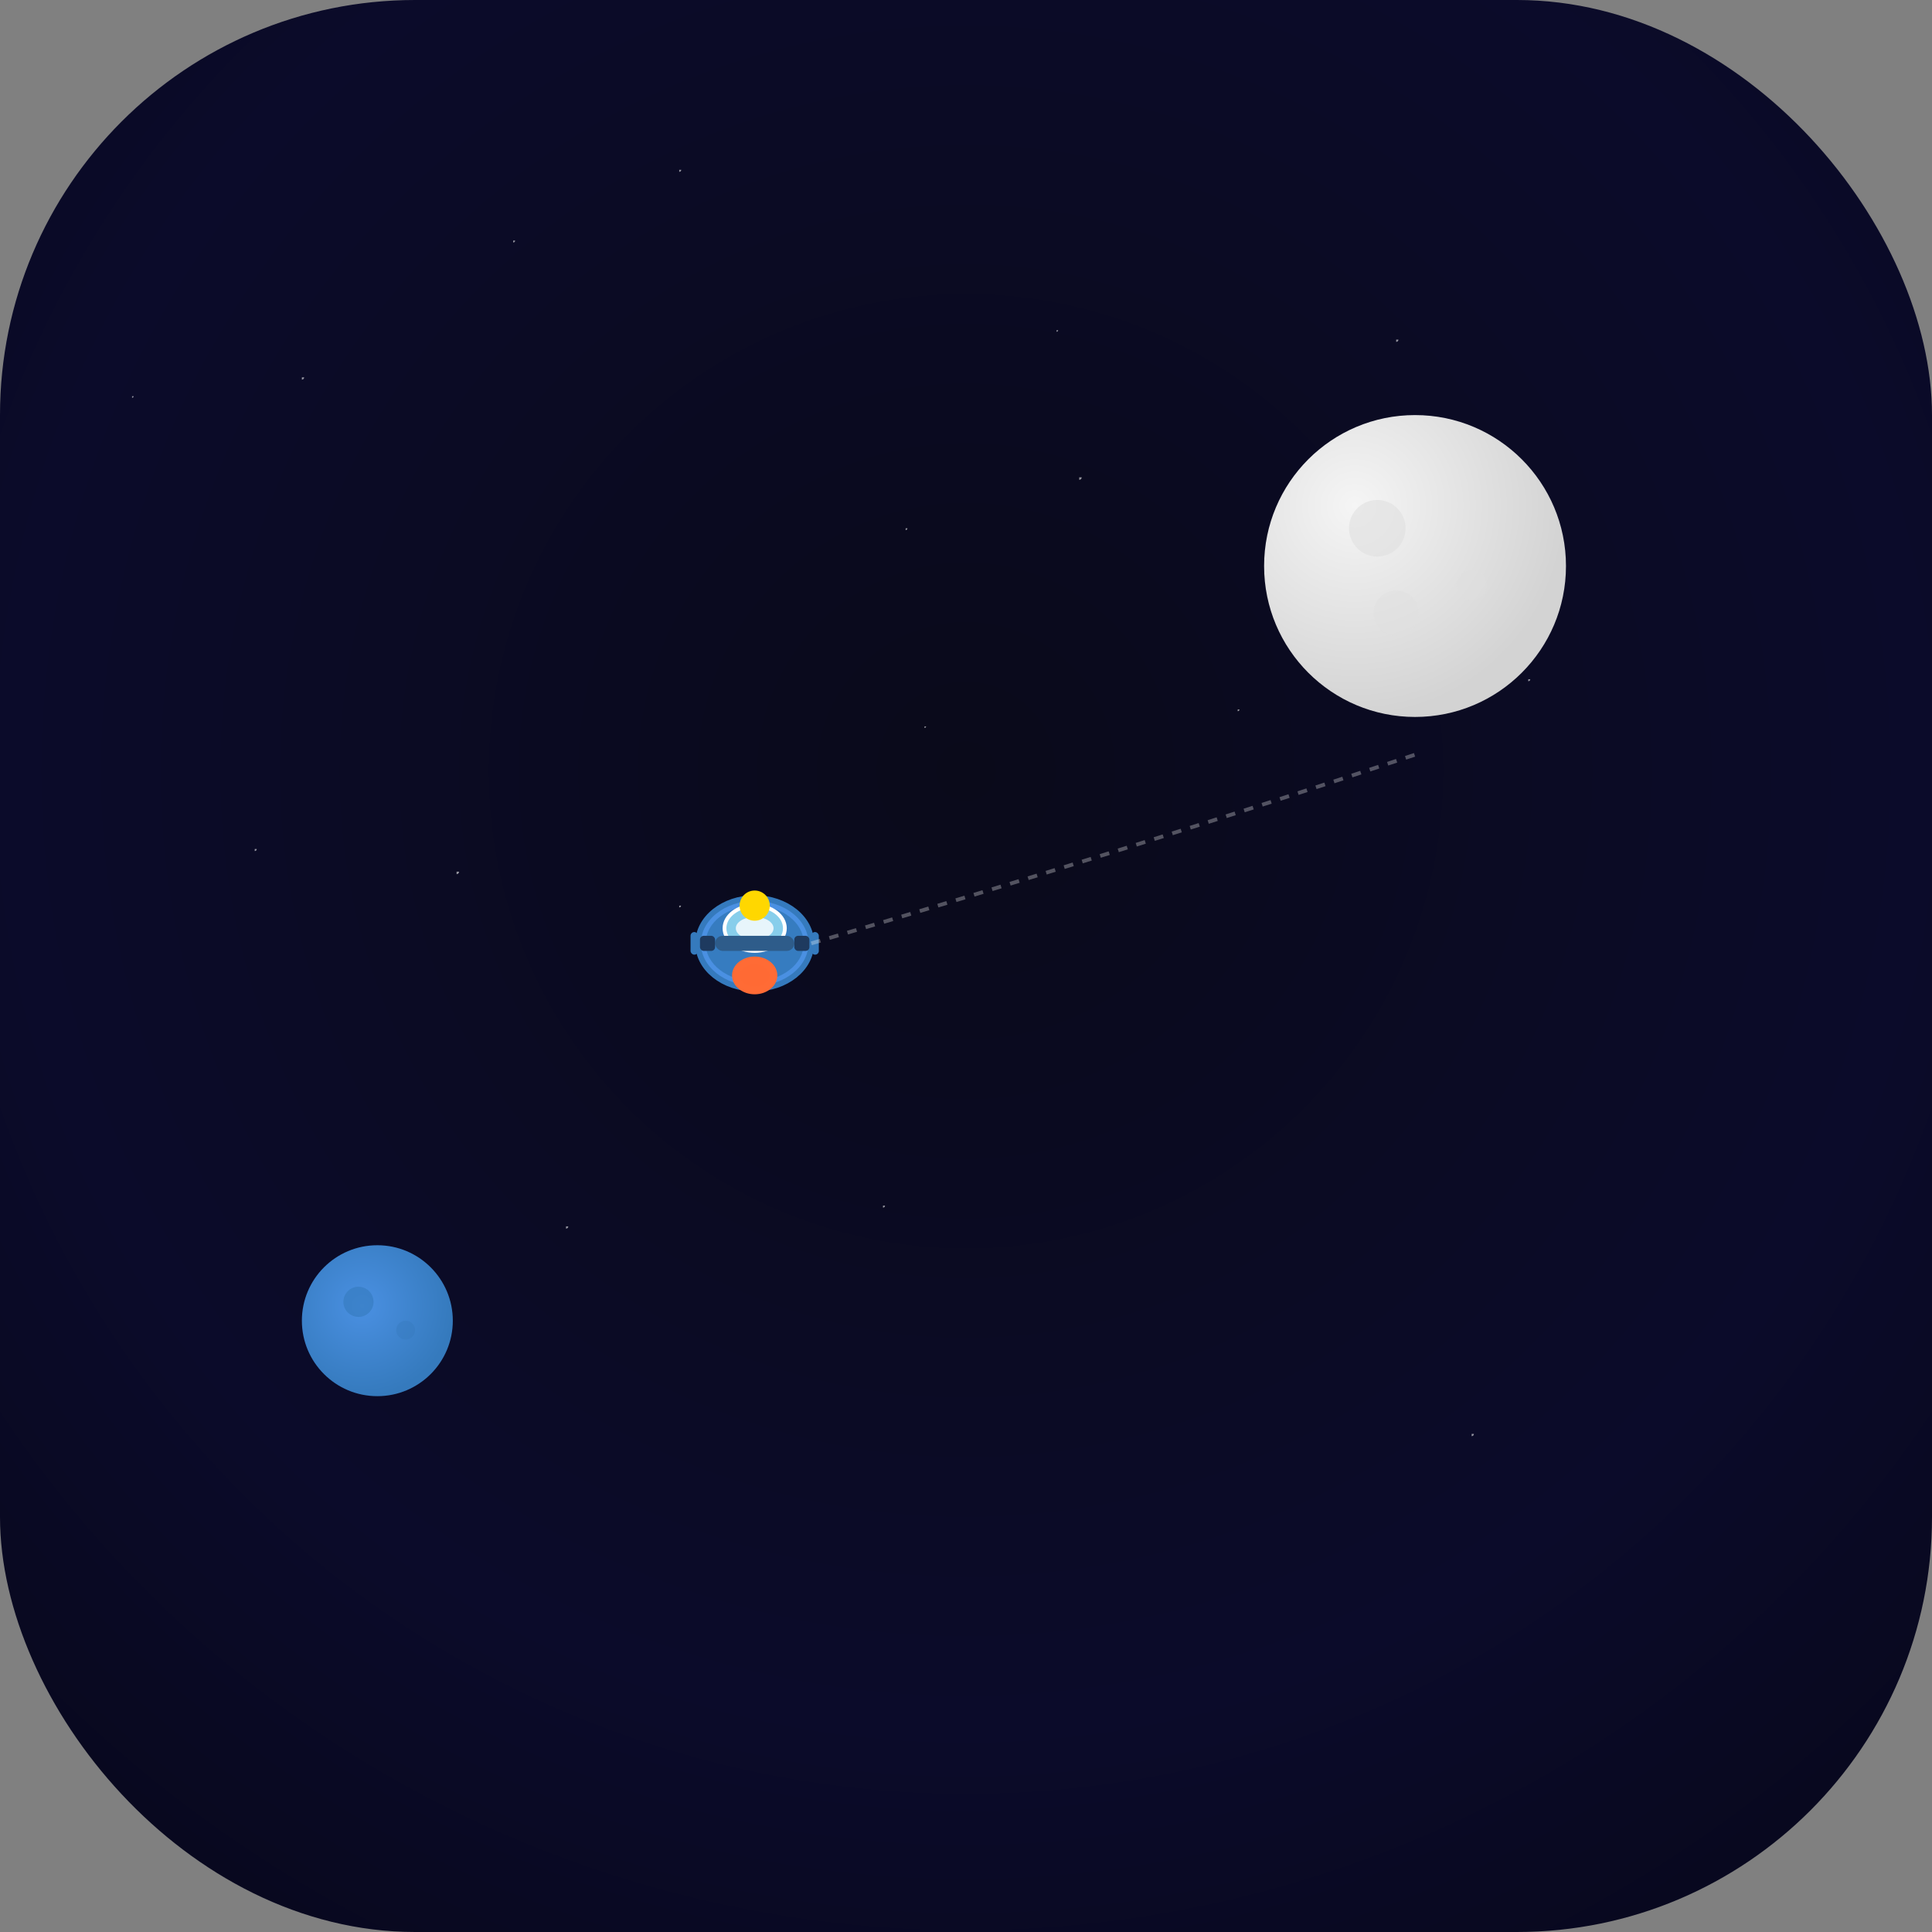 <svg width="1024" height="1024" viewBox="0 0 1024 1024" xmlns="http://www.w3.org/2000/svg">
  <rect x="0" y="0" width="1024" height="1024" fill="#808080" stroke="none"/>
  <defs>
    <!-- Deep space gradient -->
    <radialGradient id="bg" cx="50%" cy="40%" r="70%">
      <stop offset="0%" stop-color="#0A0A1A"/>
      <stop offset="70%" stop-color="#0B0B2A"/>
      <stop offset="100%" stop-color="#08081E"/>
    </radialGradient>
    
    <!-- Moon gradient -->
    <radialGradient id="moon" cx="30%" cy="30%" r="70%">
      <stop offset="0%" stop-color="#F5F5F5"/>
      <stop offset="100%" stop-color="#D3D3D3"/>
    </radialGradient>
    
    <!-- Planet gradient -->
    <radialGradient id="planet" cx="40%" cy="40%" r="60%">
      <stop offset="0%" stop-color="#4A90E2"/>
      <stop offset="100%" stop-color="#357ABD"/>
    </radialGradient>

    <!-- Star symbol for reuse -->
    <symbol id="star">
      <circle r="1.2" fill="#FFFFFF" opacity="0.8"/>
    </symbol>
  </defs>

  <!-- Rounded icon base -->
  <rect width="1024" height="1024" rx="220" fill="url(#bg)"/>

  <!-- Universe stars -->
  <g opacity="0.7">
    <use href="#star" x="160" y="200"/>
    <use href="#star" x="320" y="150" transform="scale(0.85)"/>
    <use href="#star" x="520" y="230" transform="scale(1.1)"/>
    <use href="#star" x="740" y="180"/>
    <use href="#star" x="870" y="290" transform="scale(0.9)"/>
    <use href="#star" x="220" y="420" transform="scale(1.1)"/>
    <use href="#star" x="820" y="470" transform="scale(0.8)"/>
    <use href="#star" x="300" y="650"/>
    <use href="#star" x="520" y="710" transform="scale(0.9)"/>
    <use href="#star" x="780" y="760"/>
    <!-- Additional stars for universe feel -->
    <use href="#star" x="100" y="300" transform="scale(0.7)"/>
    <use href="#star" x="400" y="100" transform="scale(0.9)"/>
    <use href="#star" x="600" y="350" transform="scale(0.8)"/>
    <use href="#star" x="800" y="250" transform="scale(0.7)"/>
    <use href="#star" x="150" y="500" transform="scale(0.9)"/>
    <use href="#star" x="450" y="600" transform="scale(0.8)"/>
    <use href="#star" x="700" y="550" transform="scale(0.7)"/>
    <use href="#star" x="900" y="400" transform="scale(0.9)"/>
  </g>

  <!-- Moon (target for landing) -->
  <g transform="translate(750, 300)">
    <circle cx="0" cy="0" r="80" fill="url(#moon)"/>
    <circle cx="-20" cy="-20" r="15" fill="#E0E0E0" opacity="0.6"/>
    <circle cx="30" cy="10" r="8" fill="#E0E0E0" opacity="0.4"/>
    <circle cx="-10" cy="25" r="12" fill="#E0E0E0" opacity="0.5"/>
  </g>

  <!-- Small planet in background -->
  <g transform="translate(200, 700)">
    <circle cx="0" cy="0" r="40" fill="url(#planet)"/>
    <circle cx="-10" cy="-10" r="8" fill="#357ABD" opacity="0.6"/>
    <circle cx="15" cy="5" r="5" fill="#357ABD" opacity="0.4"/>
  </g>

  <!-- Rocket heading toward moon -->
  <g transform="translate(400, 500)">
    <!-- Rocket body (30x24 like in game) -->
    <ellipse cx="0" cy="0" rx="30" ry="24" fill="#4A90E2" stroke="#357ABD" stroke-width="3"/>
    <ellipse cx="0" cy="0" rx="26" ry="20" fill="#357ABD" opacity="0.9"/>
    
    <!-- Cockpit (16x12 like in game) -->
    <ellipse cx="0" cy="-8" rx="16" ry="12" fill="#87CEEB" stroke="#FFFFFF" stroke-width="2"/>
    <ellipse cx="0" cy="-8" rx="10" ry="6" fill="#FFFFFF" opacity="0.8"/>
    
    <!-- Wings (42x8 like in game) -->
    <rect x="-21" y="-4" width="42" height="8" fill="#2E5C8A" rx="4"/>
    <rect x="-29" y="-4" width="8" height="8" fill="#1E3A5F" rx="2"/>
    <rect x="21" y="-4" width="8" height="8" fill="#1E3A5F" rx="2"/>
    
    <!-- Engine (12x10 like in game) -->
    <ellipse cx="0" cy="17" rx="12" ry="10" fill="#FF6B35"/>
    <ellipse cx="0" cy="17" rx="8" ry="6" fill="#FF6B35" opacity="0.9"/>
    
    <!-- Side panels (4x12 like in game) -->
    <rect x="-34" y="-6" width="4" height="12" fill="#357ABD" rx="2"/>
    <rect x="30" y="-6" width="4" height="12" fill="#357ABD" rx="2"/>
    
    <!-- Nose cone (8x8 like in game) -->
    <ellipse cx="0" cy="-20" rx="8" ry="8" fill="#FFD700"/>
    
    <!-- Rocket trajectory line -->
    <path d="M 30,0 Q 200,-50 350,-100" fill="none" stroke="#FFFFFF" stroke-width="2" stroke-dasharray="5,5" opacity="0.3"/>
  </g>
</svg> 